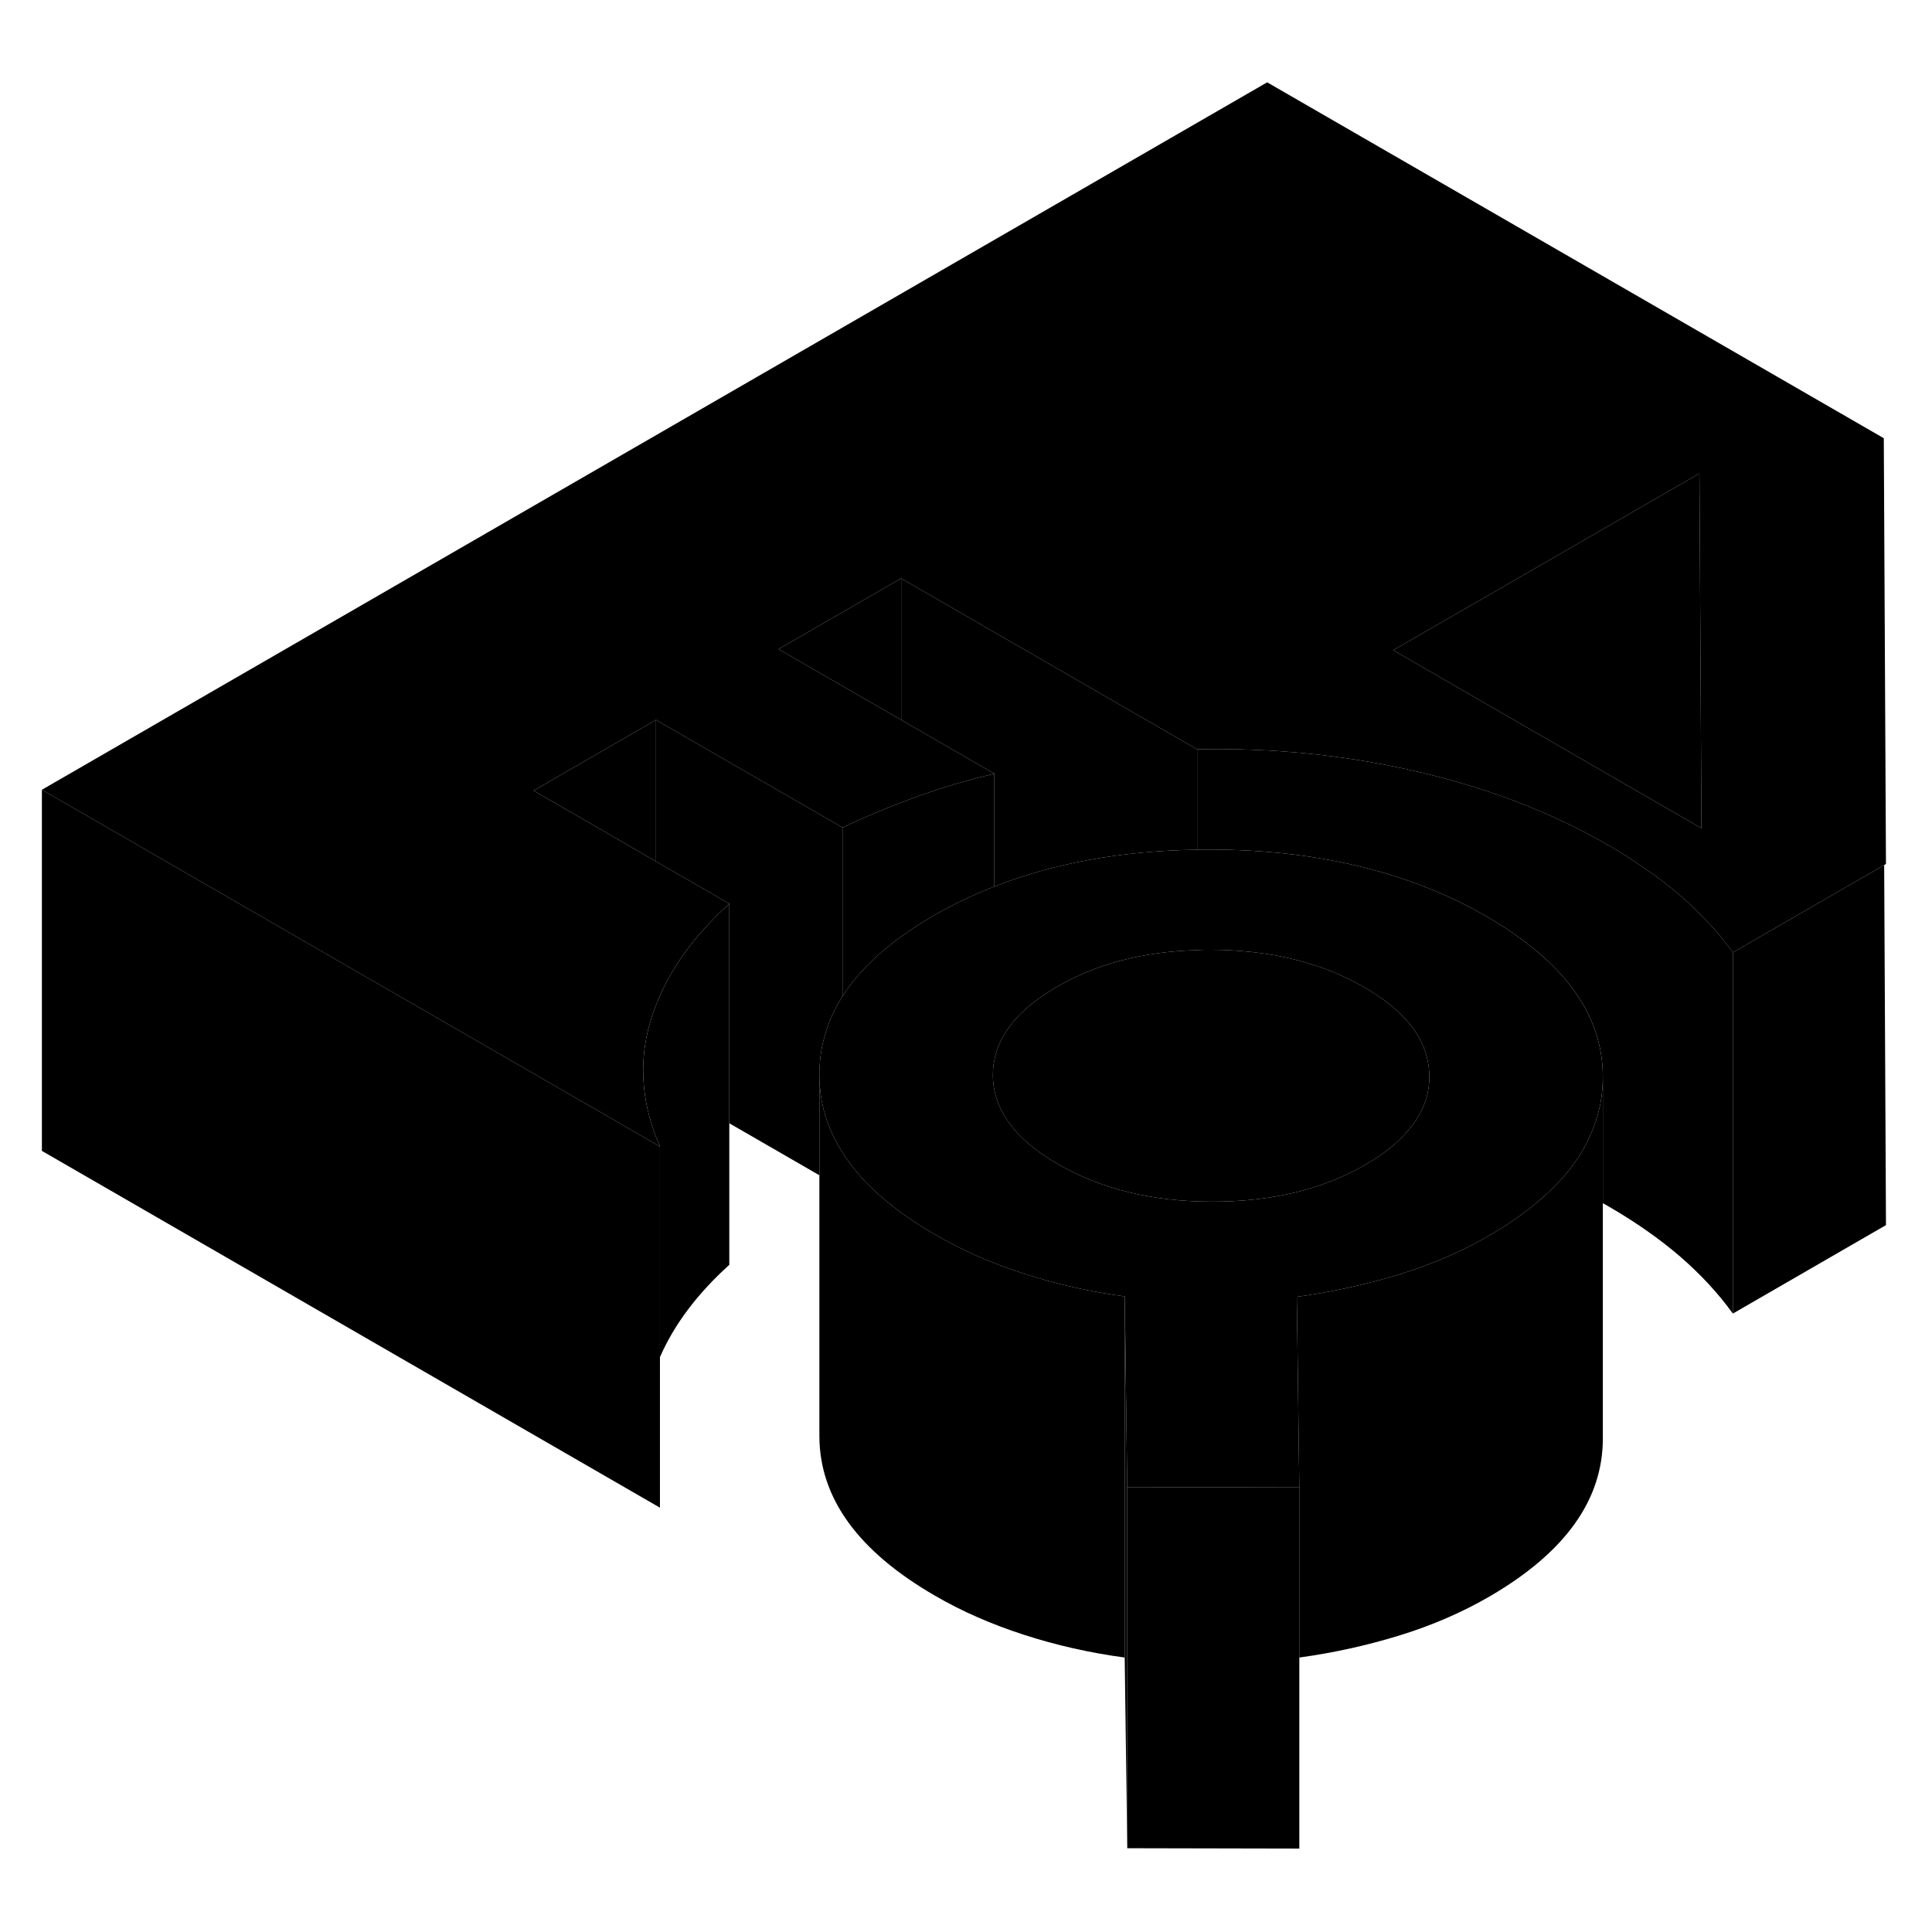 <svg width="48" height="48" viewBox="0 0 107 103" class="pr-icon-iso-duotone-secondary"
     xmlns="http://www.w3.org/2000/svg" stroke-width="1px" stroke-linecap="round" stroke-linejoin="round">
    <path d="M36.55 61.5V81.5L2.32 61.74V41.74L19.64 51.74L33.3 59.62L36.55 61.5Z" class="pr-icon-iso-duotone-primary-stroke" stroke-linejoin="round"/>
    <path d="M46.66 43.83V53.18C46.2 53.9 45.87 54.64 45.66 55.42C45.47 56.1 45.38 56.81 45.38 57.54V63.09L40.39 60.21V48.05L36.33 45.71V37.87L40 39.99L46.66 43.83Z" class="pr-icon-iso-duotone-primary-stroke" stroke-linejoin="round"/>
    <path d="M104.451 65.85L95.971 70.75V50.75L104.351 45.91L104.451 65.85Z" class="pr-icon-iso-duotone-primary-stroke" stroke-linejoin="round"/>
    <path d="M95.971 50.75V70.75C95.171 69.64 94.201 68.59 93.061 67.6C91.921 66.62 90.611 65.7 89.131 64.84C89.011 64.77 88.891 64.7 88.771 64.64V57.62C88.761 54.71 87.231 52.16 84.181 49.96C83.621 49.54 83.011 49.15 82.341 48.76C78.081 46.3 72.961 45.06 67.011 45.05C66.771 45.05 66.531 45.05 66.301 45.06V39.5C70.441 39.41 74.481 39.81 78.431 40.72C82.381 41.63 85.941 43 89.131 44.84C89.781 45.22 90.401 45.61 90.991 46.03C91.731 46.52 92.421 47.05 93.061 47.6C93.441 47.93 93.811 48.27 94.141 48.62C94.831 49.3 95.441 50.01 95.971 50.75Z" class="pr-icon-iso-duotone-primary-stroke" stroke-linejoin="round"/>
    <path d="M88.77 57.67V77.62C88.79 81.06 86.68 84 82.44 86.45C80.91 87.33 79.24 88.05 77.43 88.6C75.66 89.14 73.84 89.54 71.96 89.8V80.38L71.84 71.19L71.82 69.82C73.75 69.56 75.62 69.15 77.43 68.6C78.36 68.32 79.25 67.99 80.11 67.62C80.92 67.27 81.7 66.88 82.44 66.45C84.06 65.51 85.37 64.5 86.37 63.42C87.24 62.48 87.88 61.48 88.26 60.42C88.6 59.54 88.77 58.63 88.77 57.67Z" class="pr-icon-iso-duotone-primary-stroke" stroke-linejoin="round"/>
    <path d="M71.961 80.38V100.38L62.431 100.36V80.36L71.961 80.38Z" class="pr-icon-iso-duotone-primary-stroke" stroke-linejoin="round"/>
    <path d="M104.33 22.27L70.18 2.56L2.32 41.74L19.64 51.74L33.3 59.62L36.55 61.5C36.07 60.41 35.78 59.33 35.67 58.25C35.54 57 35.66 55.74 36.04 54.5C36.12 54.22 36.22 53.94 36.33 53.67C37.1 51.67 38.46 49.8 40.39 48.05L36.33 45.71L33.21 43.9L29.55 41.79L36.33 37.87L40 39.99L46.66 43.83C47.71 43.33 48.8 42.87 49.91 42.45C50.17 42.34 50.44 42.25 50.7 42.15C52.08 41.64 53.54 41.21 55.07 40.85L49.91 37.87L46.79 36.07L43.12 33.95L49.91 30.03L53.57 32.15L66.3 39.5C70.44 39.41 74.48 39.81 78.43 40.72C82.38 41.63 85.94 43 89.13 44.84C89.78 45.22 90.4 45.61 90.99 46.03C91.73 46.52 92.42 47.05 93.06 47.6C93.44 47.93 93.81 48.27 94.14 48.62C94.83 49.3 95.44 50.01 95.97 50.75L104.35 45.91L104.45 45.85L104.33 22.27ZM77.16 34.01L83.59 30.3L94.12 24.22L94.19 36.42L94.23 43.87L77.16 34.01Z" class="pr-icon-iso-duotone-primary-stroke" stroke-linejoin="round"/>
    <path d="M36.331 37.87V45.71L33.211 43.9L29.551 41.79L36.331 37.87Z" class="pr-icon-iso-duotone-primary-stroke" stroke-linejoin="round"/>
    <path d="M49.91 30.03V37.87L46.79 36.07L43.12 33.95L49.91 30.03Z" class="pr-icon-iso-duotone-primary-stroke" stroke-linejoin="round"/>
    <path d="M94.23 43.87L77.16 34.01L83.59 30.3L94.12 24.22L94.19 36.42L94.23 43.87Z" class="pr-icon-iso-duotone-primary-stroke" stroke-linejoin="round"/>
    <path d="M40.391 48.05V68.05C38.621 69.65 37.341 71.35 36.551 73.16V61.5C36.071 60.41 35.781 59.33 35.671 58.25C35.541 57 35.661 55.74 36.041 54.5C36.121 54.22 36.221 53.94 36.331 53.67C37.101 51.67 38.461 49.8 40.391 48.05Z" class="pr-icon-iso-duotone-primary-stroke" stroke-linejoin="round"/>
    <path d="M79.16 57.6C79.17 58.7 78.78 59.7 77.98 60.62C77.41 61.3 76.62 61.93 75.61 62.51C73.24 63.88 70.4 64.56 67.11 64.55C63.82 64.55 60.98 63.85 58.59 62.47C56.54 61.29 55.37 59.92 55.07 58.36C55.02 58.1 54.99 57.83 54.99 57.56C54.99 57.29 55.01 57 55.07 56.73C55.25 55.73 55.81 54.8 56.72 53.96C57.22 53.5 57.83 53.06 58.54 52.65C60.73 51.38 63.32 50.7 66.3 50.62C66.54 50.6 66.79 50.6 67.04 50.6C70.33 50.61 73.17 51.3 75.56 52.68C76.24 53.07 76.83 53.49 77.31 53.92C77.47 54.06 77.62 54.21 77.77 54.36C78.69 55.34 79.15 56.42 79.16 57.6Z" class="pr-icon-iso-duotone-primary-stroke" stroke-linejoin="round"/>
    <path d="M84.18 49.96C83.62 49.54 83.01 49.15 82.34 48.76C78.08 46.3 72.96 45.06 67.01 45.05C66.77 45.05 66.53 45.05 66.3 45.06C62.12 45.12 58.38 45.8 55.07 47.1C53.89 47.56 52.77 48.09 51.71 48.71C51.06 49.08 50.46 49.47 49.91 49.87C49.63 50.07 49.36 50.28 49.11 50.49C48.07 51.34 47.26 52.23 46.66 53.18C46.2 53.9 45.87 54.64 45.66 55.42C45.47 56.1 45.38 56.81 45.38 57.54C45.38 59.07 45.81 60.5 46.66 61.83C46.98 62.34 47.36 62.83 47.8 63.31C48.82 64.41 50.16 65.44 51.81 66.39C52.52 66.8 53.27 67.18 54.05 67.53C54.9 67.9 55.78 68.24 56.71 68.54C58.5 69.12 60.36 69.54 62.29 69.8L62.31 71.15L62.43 80.36L71.96 80.38L71.84 71.19L71.82 69.82C73.75 69.56 75.62 69.15 77.43 68.6C78.36 68.32 79.25 67.99 80.11 67.62C80.92 67.27 81.7 66.88 82.44 66.45C84.06 65.51 85.37 64.5 86.37 63.42C87.24 62.48 87.88 61.48 88.26 60.42C88.6 59.54 88.77 58.63 88.77 57.67V57.62C88.76 54.71 87.23 52.16 84.18 49.96ZM77.98 60.62C77.41 61.3 76.62 61.93 75.61 62.51C73.24 63.88 70.4 64.56 67.11 64.55C63.82 64.55 60.98 63.85 58.59 62.47C56.54 61.29 55.37 59.92 55.07 58.36C55.02 58.1 54.99 57.83 54.99 57.56C54.99 57.29 55.01 57 55.07 56.73C55.25 55.73 55.81 54.8 56.72 53.96C57.22 53.5 57.83 53.06 58.54 52.65C60.73 51.38 63.32 50.7 66.3 50.62C66.54 50.6 66.79 50.6 67.04 50.6C70.33 50.61 73.17 51.3 75.56 52.68C76.24 53.07 76.83 53.49 77.31 53.92C77.47 54.06 77.62 54.21 77.77 54.36C78.69 55.34 79.15 56.42 79.16 57.6C79.17 58.7 78.78 59.7 77.98 60.62Z" class="pr-icon-iso-duotone-primary-stroke" stroke-linejoin="round"/>
    <path d="M66.3 39.5V45.06C62.12 45.12 58.38 45.8 55.07 47.1V40.85L49.91 37.87V30.03L53.57 32.15L66.3 39.5Z" class="pr-icon-iso-duotone-primary-stroke" stroke-linejoin="round"/>
    <path d="M55.07 40.85V47.1C53.89 47.56 52.77 48.09 51.71 48.71C51.06 49.08 50.46 49.47 49.91 49.87C49.63 50.07 49.36 50.28 49.11 50.49C48.07 51.34 47.26 52.23 46.66 53.18V43.83C47.71 43.33 48.8 42.87 49.91 42.45C50.17 42.34 50.44 42.25 50.7 42.15C52.08 41.64 53.54 41.21 55.07 40.85Z" class="pr-icon-iso-duotone-primary-stroke" stroke-linejoin="round"/>
    <path d="M62.29 69.8V89.8C60.36 89.54 58.5 89.12 56.71 88.54C54.92 87.96 53.29 87.25 51.81 86.39C47.54 83.93 45.39 80.98 45.38 77.54V57.54C45.38 59.07 45.81 60.5 46.66 61.83C46.98 62.34 47.36 62.83 47.8 63.31C48.82 64.41 50.16 65.44 51.81 66.39C52.52 66.8 53.27 67.18 54.05 67.53C54.9 67.9 55.78 68.24 56.71 68.54C58.5 69.12 60.36 69.54 62.29 69.8Z" class="pr-icon-iso-duotone-primary-stroke" stroke-linejoin="round"/>
    <path d="M62.43 80.36V100.36L62.29 89.8V69.8L62.31 71.15L62.43 80.36Z" class="pr-icon-iso-duotone-primary-stroke" stroke-linejoin="round"/>
</svg>